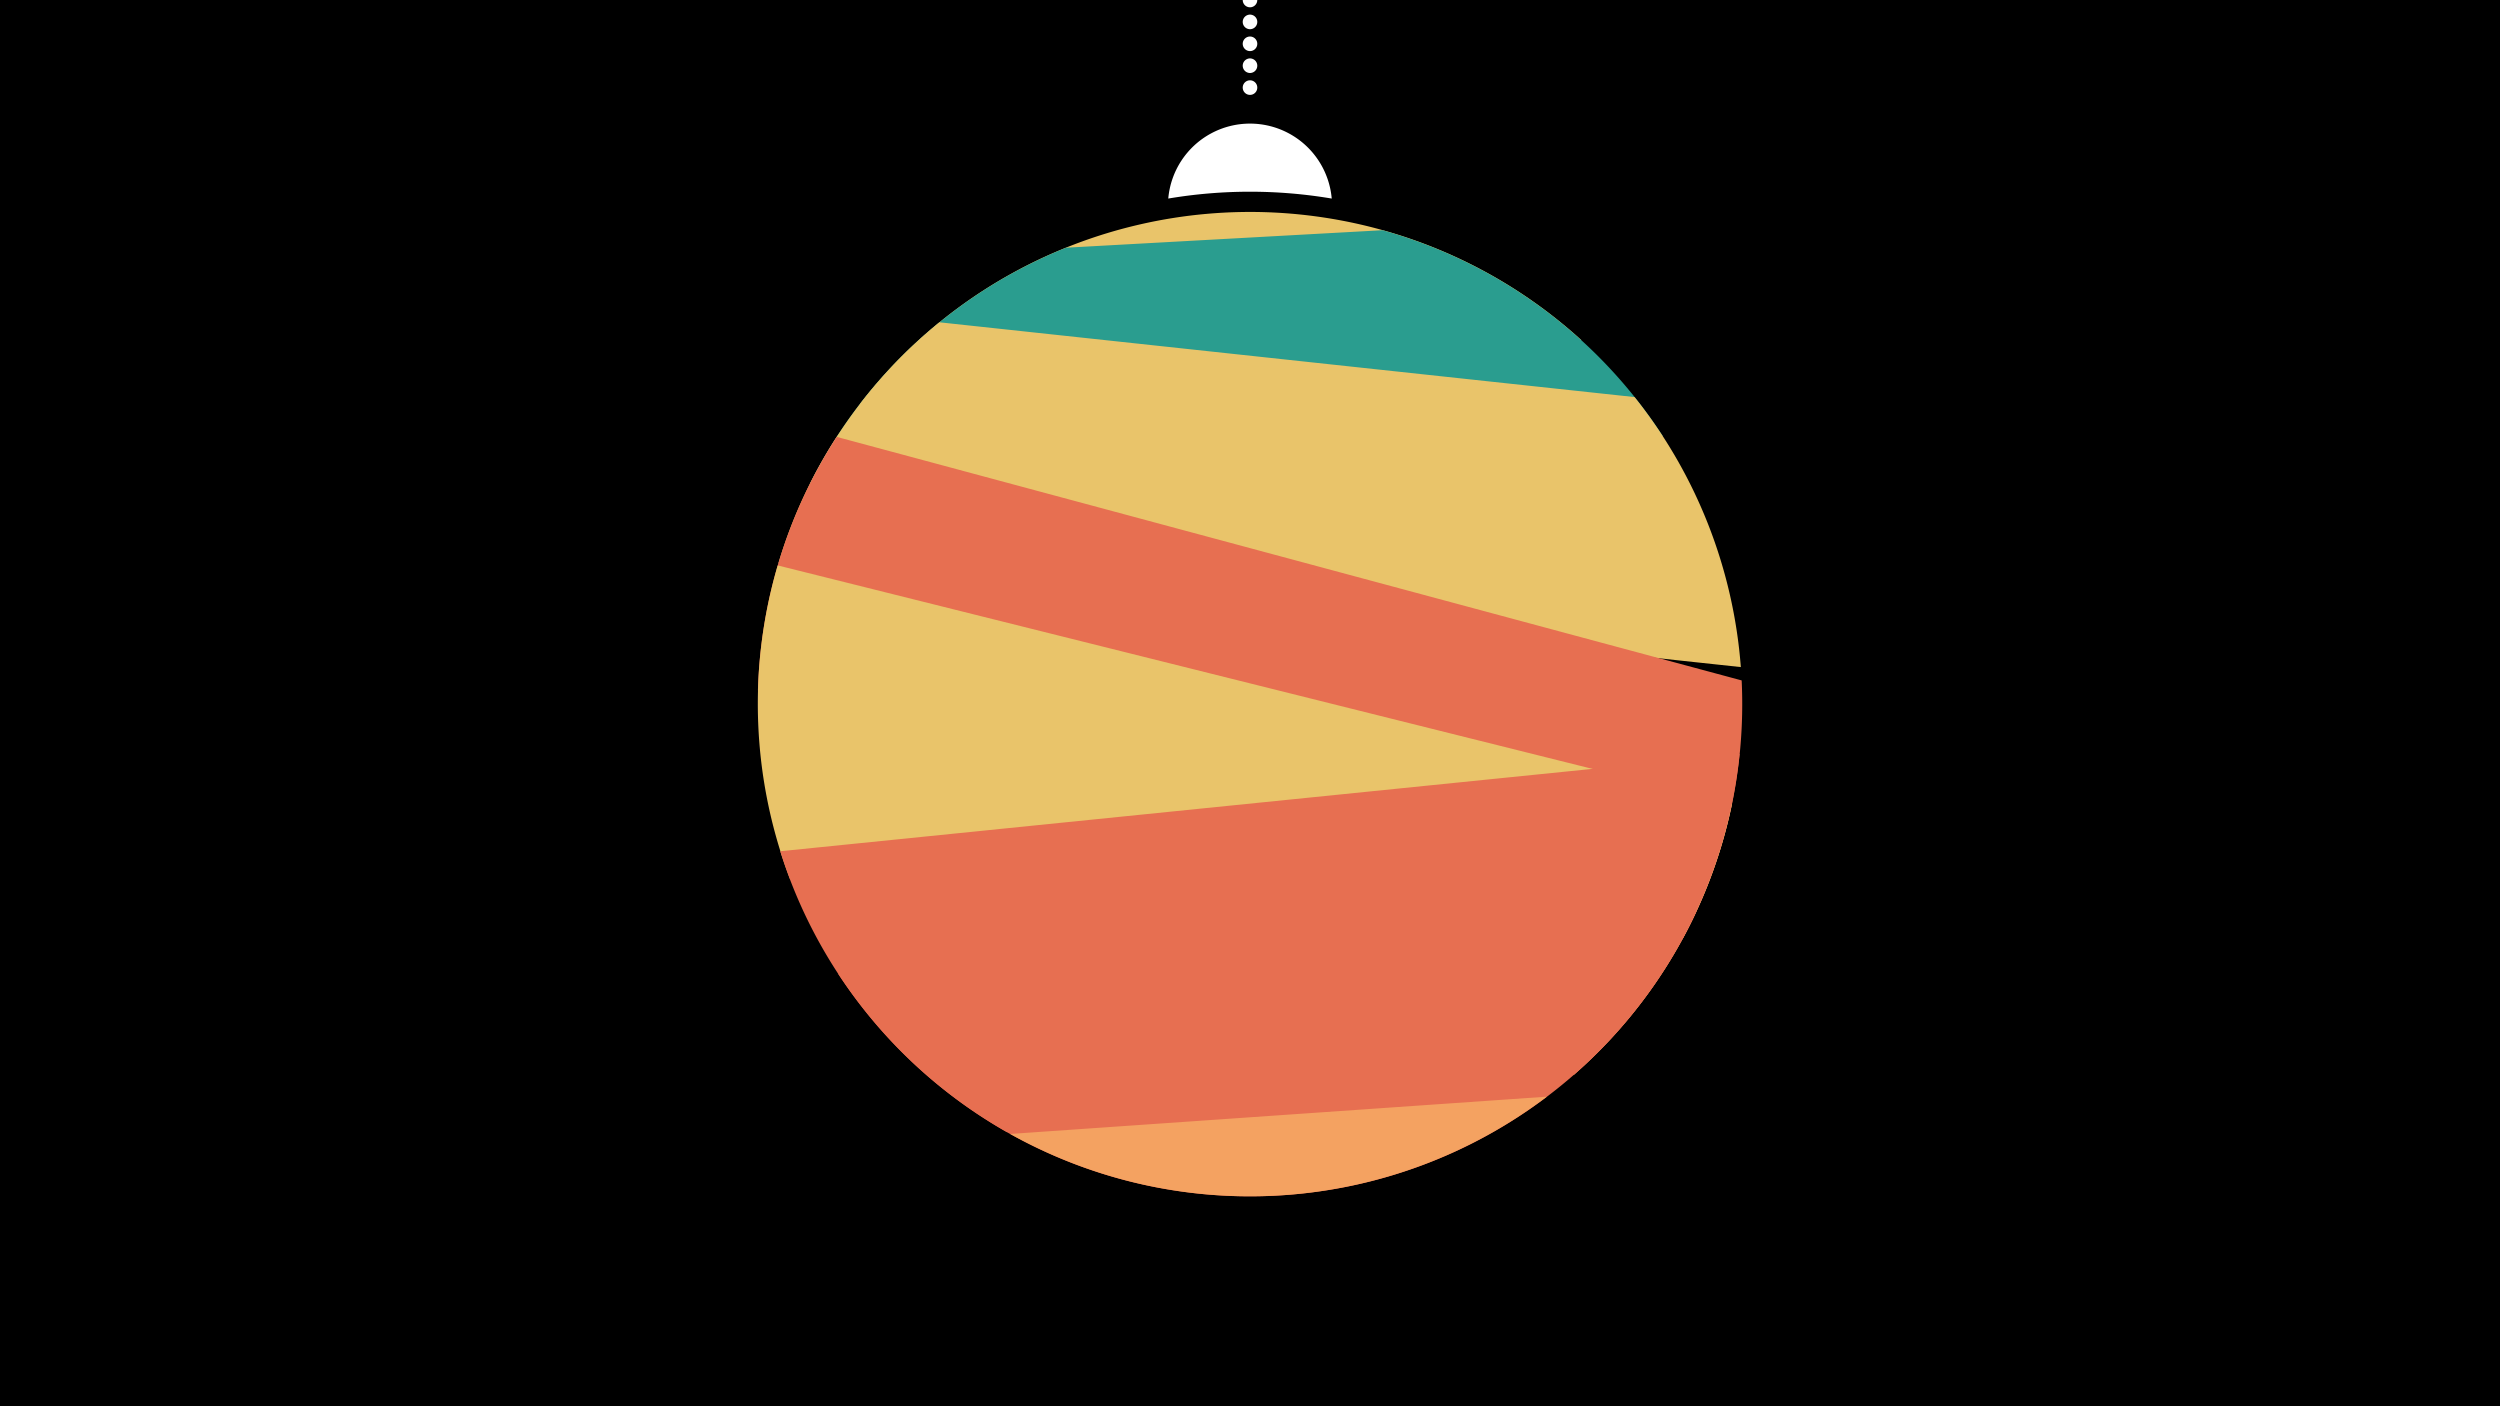 <svg width="1200" height="675" viewBox="-500 -500 1200 675" xmlns="http://www.w3.org/2000/svg"><path d="M-500-500h1200v675h-1200z" fill="#000"/><path d="M139.228,-404.694A 39.375 39.375 0 0 0 60.772 -404.694A 236 236 0 0 1 139.228 -404.694" fill="#fff"/><path d="M100,-500V-447.469" stroke="#fff" stroke-linecap="round" stroke-dasharray="0.01 10.5" stroke-width="7"/><path d="M-87.3-306l346.4-30.7a236.3 236.3 0 0 0-346.4 30.7" fill="#e9c46a" /><path d="M-111.1-268.1l409.3-22.5a236.3 236.3 0 0 0-134.6-98.9l0 0-151.9 8.4a236.3 236.3 0 0 0-122.8 113" fill="#2a9d8f" /><path d="M-126.4-229.5l462 49.7a236.3 236.3 0 0 0-51-129.6l0 0-333.7-35.9a236.3 236.3 0 0 0-77.3 115.8" fill="#e9c46a" /><path d="M-136.2-168.6l443.8 119.4a236.3 236.3 0 0 0 28.4-124.2l0 0-434.4-116.9a236.3 236.3 0 0 0-37.8 121.7" fill="#e76f51" /><path d="M-120.8-78.1l376.3 93.9a236.3 236.3 0 0 0 75.9-130l0 0-458.1-114.4a236.3 236.3 0 0 0 5.9 150.5" fill="#e9c46a" /><path d="M-16.7 43.4l272.3-27.6a236.3 236.3 0 0 0 79.4-153.9l0 0-460.5 46.7a236.3 236.3 0 0 0 108.8 134.8" fill="#e76f51" /><path d="M-97.7-32.6l412-29.9a236.3 236.3 0 0 1-412 29.9" fill="#e76f51" /><path d="M-15.1 44.3l257.6-17.9a236.3 236.3 0 0 1-257.6 17.9" fill="#f4a261" /></svg>
